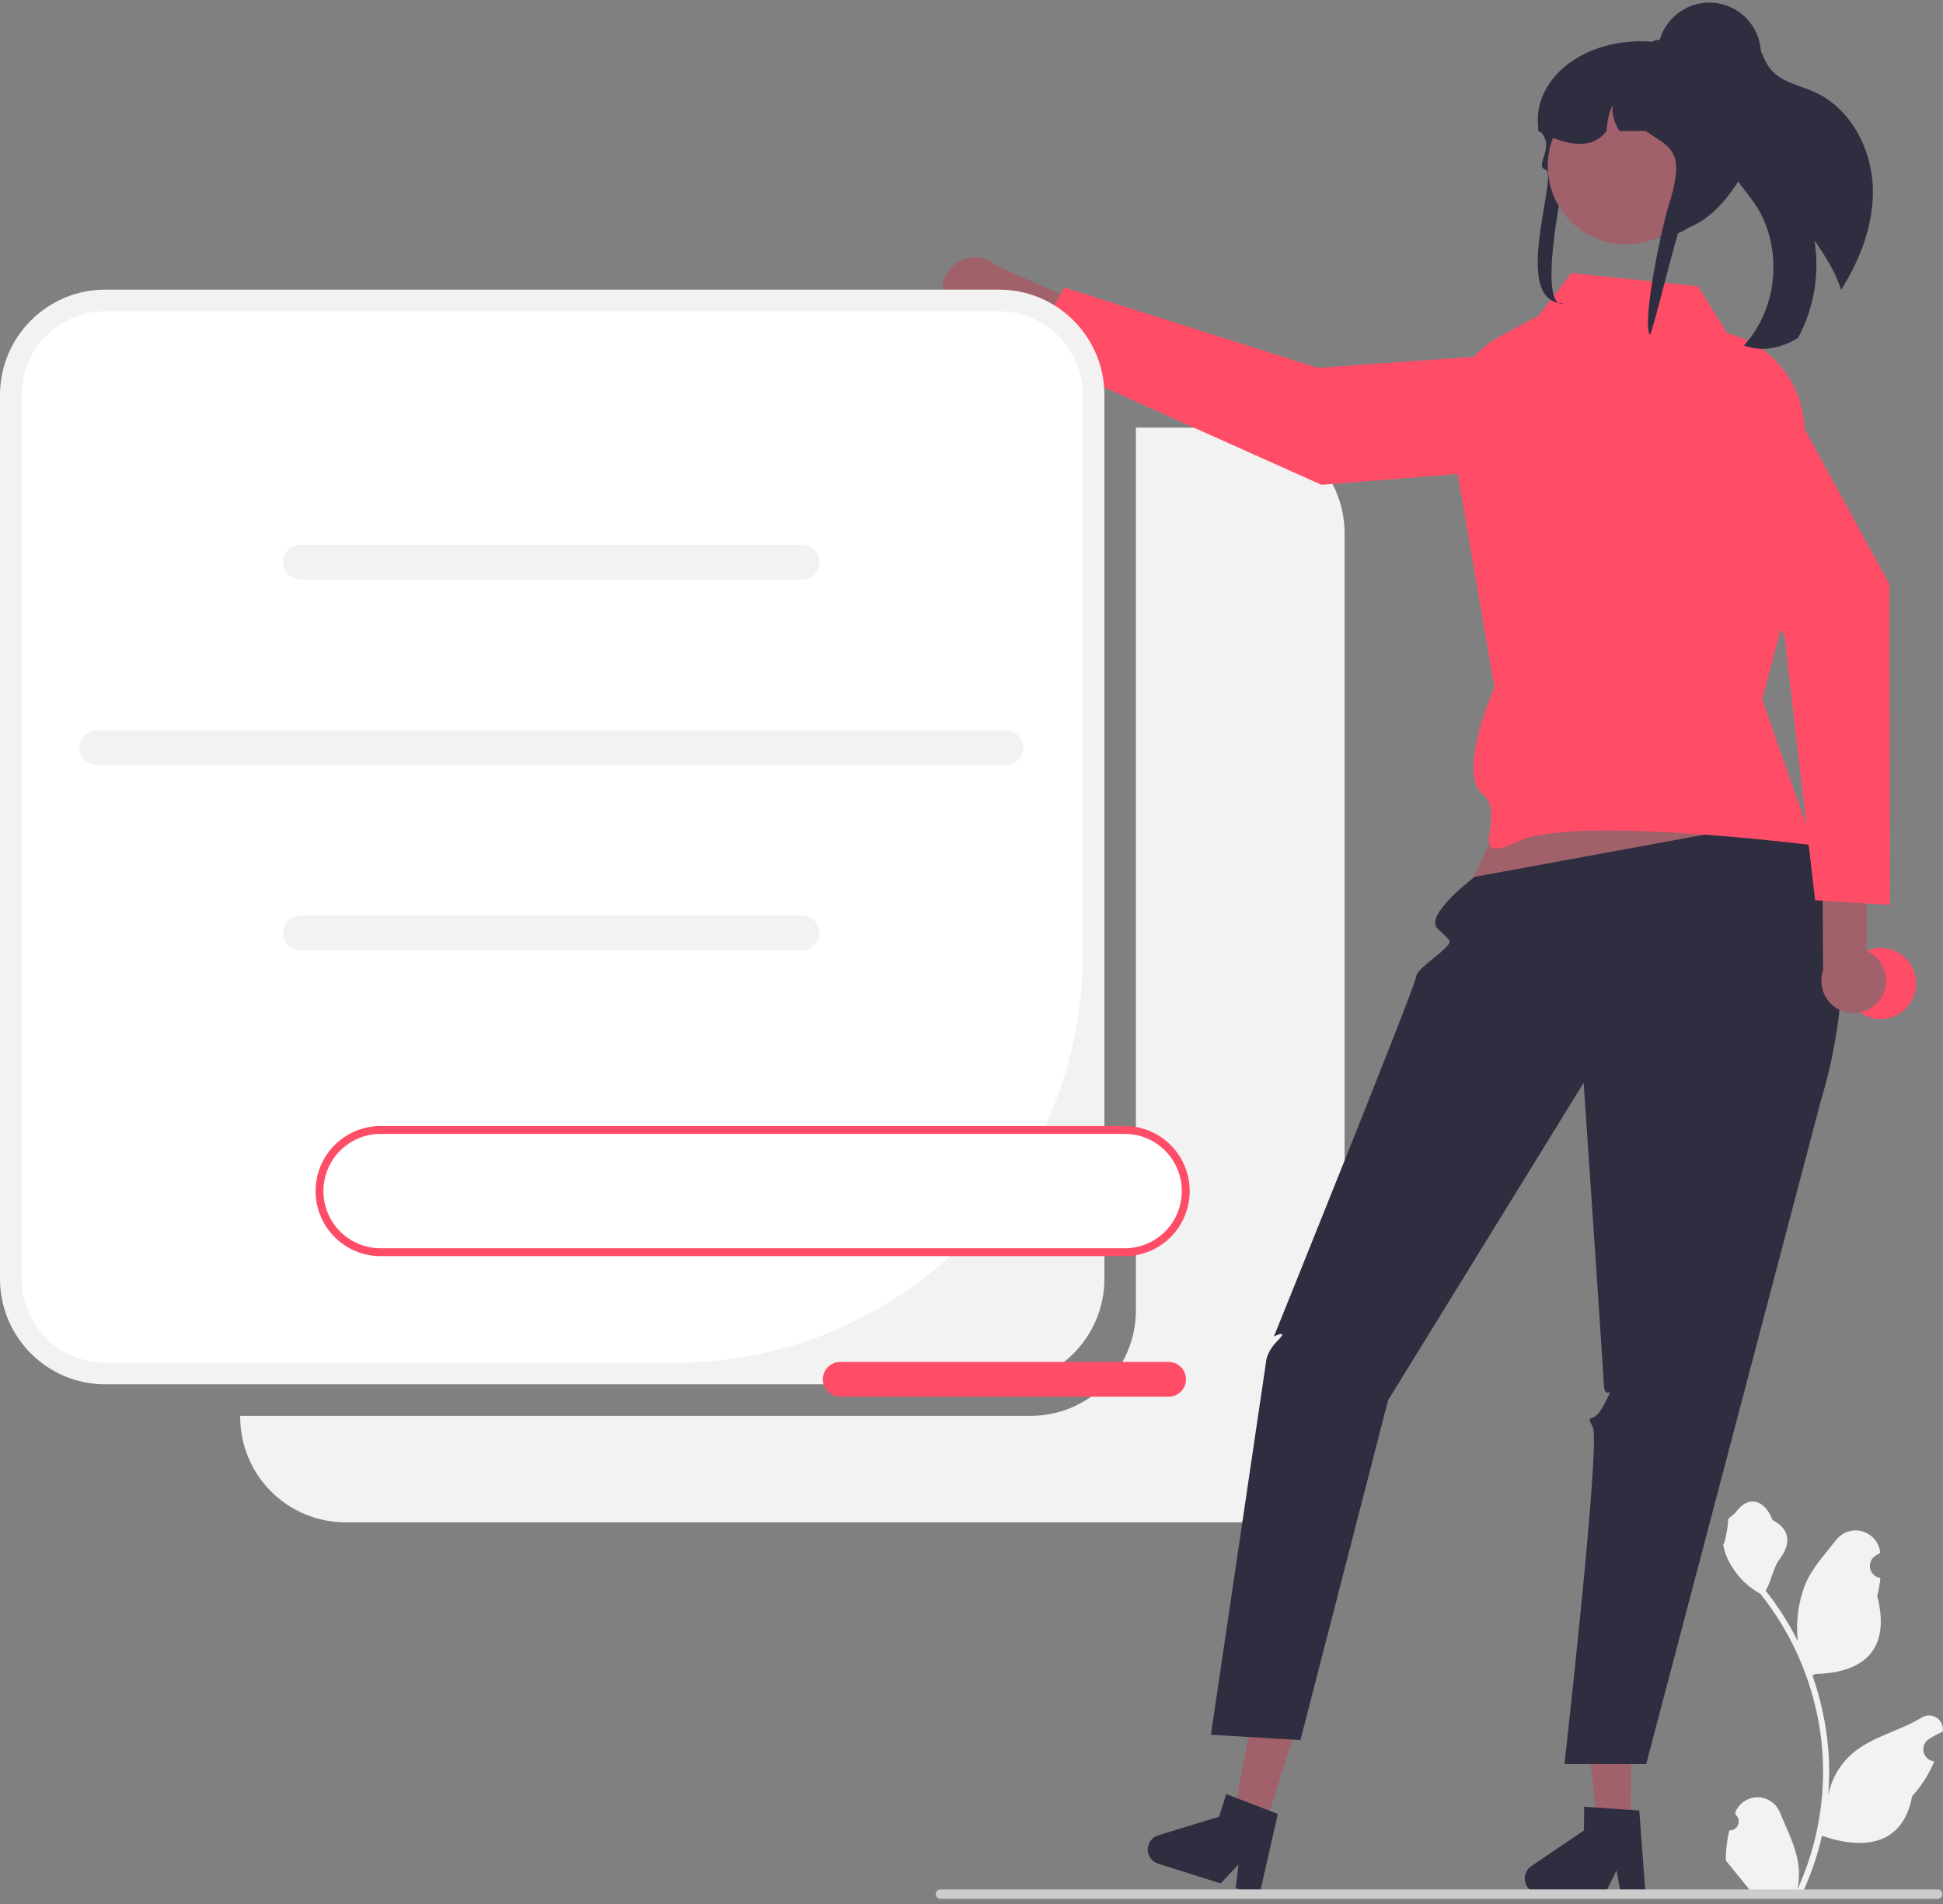 <svg width="250" height="245" viewBox="0 0 250 245" fill="none" xmlns="http://www.w3.org/2000/svg">
<rect x="0" y="0" width="250" height="245" fill="#808080" stroke="none"/>
<g clip-path="url(#clip0_1227_30785)">
<path d="M209.794 234.932L205.544 234.895L203.663 218.094L209.935 218.147L209.794 234.932Z" fill="#A0616A"/>
<path d="M196.181 241.7C196.177 242.205 196.373 242.69 196.726 243.05C197.079 243.41 197.561 243.615 198.065 243.62L206.514 243.691L207.994 240.687L208.537 243.706L211.725 243.735L210.92 232.969L209.811 232.895L205.286 232.583L203.827 232.485L203.801 235.531L197.013 240.142C196.759 240.315 196.55 240.547 196.405 240.818C196.26 241.09 196.183 241.392 196.181 241.7Z" fill="#2F2E41"/>
<path d="M162.762 234.951L158.71 233.665L161.84 217.052L167.821 218.948L162.762 234.951Z" fill="#A0616A"/>
<path d="M147.764 237.415C147.612 237.896 147.658 238.418 147.89 238.866C148.121 239.314 148.521 239.651 149.002 239.804L157.058 242.358L159.353 239.923L158.986 242.968L162.026 243.934L164.414 233.406L163.376 233.009L159.142 231.379L157.776 230.856L156.858 233.76L149.017 236.17C148.723 236.261 148.456 236.421 148.237 236.638C148.019 236.855 147.857 237.121 147.764 237.415Z" fill="#2F2E41"/>
<path d="M222.511 235.538C222.746 235.549 222.98 235.487 223.179 235.361C223.378 235.234 223.533 235.05 223.624 234.832C223.715 234.614 223.737 234.373 223.687 234.143C223.637 233.912 223.517 233.702 223.344 233.542L223.265 233.228C223.276 233.203 223.286 233.178 223.297 233.153C223.534 232.592 223.931 232.113 224.439 231.778C224.947 231.442 225.543 231.264 226.151 231.266C226.76 231.269 227.354 231.451 227.859 231.79C228.365 232.13 228.759 232.611 228.992 233.174C229.923 235.421 231.109 237.672 231.401 240.048C231.53 241.098 231.476 242.163 231.241 243.194C233.429 238.414 234.565 233.219 234.572 227.961C234.573 226.641 234.499 225.323 234.353 224.011C234.232 222.936 234.064 221.869 233.849 220.809C232.676 215.059 230.159 209.67 226.503 205.084C224.733 204.117 223.302 202.63 222.403 200.823C222.077 200.174 221.846 199.481 221.719 198.765C221.918 198.791 222.471 195.746 222.321 195.56C222.599 195.137 223.097 194.927 223.401 194.514C224.912 192.462 226.993 192.821 228.08 195.609C230.401 196.782 230.424 198.729 228.999 200.6C228.093 201.791 227.969 203.403 227.174 204.677C227.255 204.782 227.34 204.884 227.422 204.989C228.918 206.915 230.221 208.983 231.314 211.164C231.048 208.721 231.365 206.249 232.239 203.953C233.125 201.813 234.785 200.011 236.247 198.161C236.633 197.664 237.158 197.293 237.755 197.095C238.353 196.897 238.995 196.88 239.601 197.048C240.208 197.215 240.751 197.559 241.162 198.035C241.574 198.512 241.835 199.1 241.913 199.725C241.916 199.753 241.919 199.78 241.921 199.807C241.704 199.93 241.492 200.06 241.284 200.198C241.023 200.373 240.82 200.623 240.703 200.915C240.586 201.207 240.56 201.527 240.628 201.835C240.696 202.142 240.855 202.421 241.084 202.637C241.313 202.852 241.602 202.992 241.913 203.04L241.944 203.045C241.867 203.829 241.73 204.606 241.535 205.369C243.411 212.633 239.362 215.279 233.581 215.398C233.453 215.464 233.329 215.529 233.201 215.592C234.299 218.707 234.987 221.953 235.249 225.247C235.398 227.19 235.389 229.142 235.223 231.084L235.233 231.015C235.652 228.856 236.802 226.908 238.489 225.499C240.994 223.438 244.534 222.679 247.237 221.022C247.525 220.837 247.859 220.738 248.2 220.737C248.541 220.736 248.876 220.833 249.164 221.017C249.452 221.2 249.682 221.462 249.827 221.772C249.971 222.082 250.024 222.427 249.979 222.766L249.968 222.838C249.565 223.002 249.173 223.192 248.793 223.405C248.576 223.528 248.363 223.658 248.155 223.796C247.894 223.97 247.692 224.22 247.575 224.512C247.458 224.804 247.431 225.125 247.499 225.432C247.567 225.74 247.726 226.019 247.956 226.234C248.185 226.449 248.474 226.59 248.784 226.638L248.816 226.643C248.839 226.646 248.859 226.65 248.881 226.653C248.193 228.3 247.227 229.815 246.025 231.133C244.852 237.475 239.816 238.076 234.428 236.23H234.425C233.834 238.803 232.977 241.307 231.869 243.702H222.74C222.707 243.601 222.678 243.496 222.648 243.394C223.493 243.447 224.341 243.397 225.174 243.243C224.497 242.411 223.82 241.572 223.142 240.74C223.127 240.724 223.113 240.708 223.1 240.69C222.756 240.264 222.409 239.841 222.066 239.415L222.065 239.415C222.047 238.109 222.197 236.806 222.511 235.538L222.511 235.538Z" fill="#F2F2F2"/>
<path d="M120.4 243.73C120.4 243.809 120.416 243.888 120.446 243.961C120.476 244.034 120.52 244.101 120.576 244.157C120.632 244.213 120.699 244.258 120.772 244.288C120.846 244.318 120.924 244.334 121.003 244.333H249.326C249.486 244.333 249.64 244.27 249.753 244.157C249.866 244.043 249.929 243.89 249.929 243.73C249.929 243.569 249.866 243.416 249.753 243.303C249.64 243.189 249.486 243.126 249.326 243.126H121.003C120.924 243.125 120.846 243.141 120.772 243.171C120.699 243.201 120.632 243.246 120.576 243.302C120.52 243.358 120.476 243.425 120.446 243.498C120.416 243.572 120.4 243.65 120.4 243.73Z" fill="#CCCCCC"/>
<path d="M241.983 131.124C244.502 131.124 246.543 129.079 246.543 126.557C246.543 124.035 244.502 121.99 241.983 121.99C239.465 121.99 237.424 124.035 237.424 126.557C237.424 129.079 239.465 131.124 241.983 131.124Z" fill="#FF4D67"/>
<path d="M159.454 55.029H146.152V168.617C146.152 170.399 145.802 172.164 145.121 173.811C144.44 175.457 143.442 176.953 142.184 178.213C140.925 179.474 139.432 180.473 137.788 181.155C136.144 181.837 134.382 182.188 132.603 182.188H30.904V182.318C30.904 184.1 31.255 185.865 31.936 187.511C32.617 189.158 33.615 190.654 34.873 191.914C36.131 193.174 37.625 194.174 39.269 194.856C40.912 195.538 42.674 195.889 44.453 195.889H159.454C161.233 195.889 162.995 195.538 164.639 194.856C166.283 194.174 167.777 193.174 169.035 191.914C170.293 190.654 171.291 189.158 171.972 187.511C172.653 185.865 173.003 184.1 173.003 182.318V68.6C173.003 65.001 171.576 61.549 169.035 59.004C166.494 56.459 163.047 55.029 159.454 55.029Z" fill="#F2F2F2"/>
<path d="M121.957 39.578C122.29 40.084 122.729 40.511 123.244 40.83C123.758 41.15 124.335 41.353 124.936 41.427C125.537 41.5 126.146 41.442 126.722 41.257C127.298 41.071 127.827 40.763 128.272 40.352L147.253 48.929L150.912 44.254L128.294 34.232C127.549 33.533 126.573 33.132 125.553 33.105C124.532 33.078 123.536 33.427 122.755 34.086C121.974 34.745 121.461 35.668 121.314 36.68C121.167 37.692 121.396 38.724 121.957 39.578H121.957Z" fill="#A0616A"/>
<path d="M203.415 44.926L205.297 55.611C205.385 56.11 205.368 56.621 205.247 57.112C205.125 57.604 204.903 58.065 204.594 58.465C204.284 58.865 203.895 59.196 203.45 59.437C203.005 59.677 202.515 59.822 202.012 59.862L170.024 62.381L132.424 45.526L136.915 36.987L169.555 47.34L203.415 44.926Z" fill="#FF4D67"/>
<path d="M128.55 37.269H13.549C6.066 37.269 0 43.345 0 50.84V164.558C0 172.053 6.066 178.129 13.549 178.129H128.55C136.033 178.129 142.099 172.053 142.099 164.558V50.84C142.099 43.345 136.033 37.269 128.55 37.269Z" fill="#F2F2F2"/>
<path d="M13.549 40.06C12.136 40.06 10.736 40.339 9.43 40.88C8.124 41.422 6.938 42.216 5.938 43.217C4.939 44.218 4.146 45.407 3.605 46.715C3.065 48.023 2.786 49.424 2.786 50.84V164.558C2.786 167.417 3.92 170.159 5.938 172.18C7.957 174.202 10.694 175.338 13.549 175.338H86.945C93.822 175.338 100.632 173.981 106.985 171.345C113.338 168.709 119.111 164.846 123.974 159.975C128.837 155.105 132.694 149.323 135.326 142.959C137.958 136.595 139.312 129.775 139.312 122.887V50.84C139.312 49.424 139.034 48.023 138.493 46.715C137.952 45.407 137.159 44.218 136.16 43.217C135.16 42.216 133.974 41.422 132.668 40.88C131.362 40.339 129.963 40.06 128.549 40.06H13.549Z" fill="white"/>
<path d="M150.361 179.723H108.105C107.513 179.723 106.945 179.487 106.526 179.067C106.107 178.648 105.872 178.079 105.872 177.486C105.872 176.893 106.107 176.324 106.526 175.904C106.945 175.485 107.513 175.249 108.105 175.249H150.361C150.953 175.249 151.521 175.485 151.94 175.904C152.359 176.324 152.594 176.893 152.594 177.486C152.594 178.079 152.359 178.648 151.94 179.067C151.521 179.487 150.953 179.723 150.361 179.723Z" fill="#FF4D67"/>
<path d="M144.715 145.398H48.963C46.88 145.398 44.883 146.227 43.41 147.702C41.938 149.177 41.11 151.177 41.11 153.263C41.11 155.349 41.938 157.35 43.41 158.825C44.883 160.3 46.88 161.129 48.963 161.129H144.715C146.798 161.129 148.795 160.3 150.268 158.825C151.741 157.35 152.568 155.349 152.568 153.263C152.568 151.177 151.741 149.177 150.268 147.702C148.795 146.227 146.798 145.398 144.715 145.398Z" fill="white"/>
<path d="M144.715 161.636H48.963C46.746 161.636 44.62 160.754 43.052 159.184C41.484 157.614 40.603 155.484 40.603 153.263C40.603 151.043 41.484 148.913 43.052 147.343C44.62 145.773 46.746 144.891 48.963 144.891H144.715C146.932 144.891 149.058 145.773 150.626 147.343C152.194 148.913 153.074 151.043 153.074 153.263C153.074 155.484 152.194 157.614 150.626 159.184C149.058 160.754 146.932 161.636 144.715 161.636ZM48.963 145.905C47.014 145.905 45.146 146.681 43.768 148.061C42.391 149.44 41.617 151.312 41.617 153.263C41.617 155.215 42.391 157.086 43.768 158.466C45.146 159.846 47.014 160.621 48.963 160.621H144.715C146.663 160.621 148.532 159.846 149.91 158.466C151.287 157.086 152.061 155.215 152.061 153.263C152.061 151.312 151.287 149.44 149.91 148.061C148.532 146.681 146.663 145.905 144.715 145.905H48.963Z" fill="#FF4D67"/>
<path d="M103.198 122.27H38.65C38.058 122.27 37.49 122.035 37.071 121.615C36.652 121.196 36.417 120.627 36.417 120.034C36.417 119.44 36.652 118.871 37.071 118.452C37.49 118.033 38.058 117.797 38.65 117.797H103.198C103.79 117.797 104.358 118.033 104.777 118.452C105.195 118.871 105.431 119.44 105.431 120.034C105.431 120.627 105.195 121.196 104.777 121.615C104.358 122.035 103.79 122.27 103.198 122.27Z" fill="#F2F2F2"/>
<path d="M129.408 98.436H12.438C11.846 98.436 11.278 98.201 10.859 97.781C10.44 97.362 10.205 96.793 10.205 96.2C10.205 95.606 10.44 95.037 10.859 94.618C11.278 94.198 11.846 93.963 12.438 93.963H129.408C130.001 93.963 130.569 94.198 130.987 94.618C131.406 95.037 131.641 95.606 131.641 96.2C131.641 96.793 131.406 97.362 130.987 97.781C130.569 98.201 130.001 98.436 129.408 98.436Z" fill="#F2F2F2"/>
<path d="M199.373 92.021L187.721 116.885L232.545 112.338L223.189 88.469L199.373 92.021Z" fill="#A0616A"/>
<path d="M230.504 105.346L189.748 112.826C189.748 112.826 183.21 117.723 184.959 119.477C186.708 121.231 186.979 120.96 185.83 122.11C184.681 123.261 182.197 124.799 182.173 125.806C182.148 126.813 163.91 171.975 163.91 171.975C163.91 171.975 165.936 170.96 164.416 172.483C162.896 174.005 162.896 175.263 162.896 175.263L155.804 223.226L167.323 223.905L178.602 180.178L203.761 139.327C203.761 139.327 206.257 175.756 206.362 178.179C206.466 180.602 207.986 177.557 206.466 180.602C204.946 183.646 203.933 181.616 204.946 183.646C205.96 185.676 201.296 226.999 201.296 226.999H211.81L234.36 141.348C234.36 141.348 242.383 116.861 230.504 105.346Z" fill="#2F2E41"/>
<path d="M242.035 128.44C242.359 127.928 242.568 127.352 242.648 126.752C242.728 126.151 242.677 125.54 242.498 124.961C242.319 124.382 242.016 123.849 241.611 123.399C241.206 122.948 240.708 122.592 240.152 122.353L240.185 101.497L234.428 100.069L234.57 124.841C234.238 125.808 234.273 126.864 234.666 127.808C235.06 128.752 235.786 129.518 236.706 129.962C237.626 130.406 238.677 130.496 239.659 130.215C240.642 129.935 241.487 129.303 242.035 128.44V128.44Z" fill="#A0616A"/>
<path d="M103.198 74.571H38.65C38.058 74.571 37.49 74.336 37.071 73.916C36.652 73.497 36.417 72.928 36.417 72.335C36.417 71.741 36.652 71.172 37.071 70.753C37.49 70.333 38.058 70.098 38.65 70.098H103.198C103.79 70.098 104.358 70.333 104.777 70.753C105.195 71.172 105.431 71.741 105.431 72.335C105.431 72.928 105.195 73.497 104.777 73.916C104.358 74.336 103.79 74.571 103.198 74.571Z" fill="#F2F2F2"/>
<path d="M218.497 36.836L202.171 35.137L197.942 40.637L193.014 43.266C190.929 44.378 189.208 46.068 188.056 48.135C186.905 50.201 186.372 52.556 186.522 54.917L192.28 88.469C192.28 88.469 187.416 99.439 190.76 102.169C194.105 104.9 188.175 111.662 195.32 108.259C202.465 104.855 233.317 108.766 233.317 108.766L226.731 89.991L231.651 71.542L232.192 56.072C232.294 53.182 231.437 50.339 229.756 47.986C228.076 45.634 225.666 43.905 222.901 43.068L222.213 42.86L218.497 36.836Z" fill="#FF4D67"/>
<path d="M213.524 51.827L222.484 45.728C222.902 45.444 223.374 45.25 223.872 45.159C224.369 45.068 224.879 45.083 225.371 45.201C225.862 45.32 226.323 45.54 226.724 45.848C227.126 46.156 227.458 46.544 227.701 46.988L243.104 75.18L243.163 116.44L233.546 115.837L229.599 81.773L213.524 51.827Z" fill="#FF4D67"/>
<path d="M240.974 24.3C241.081 28.909 239.361 33.372 236.891 37.291C236.156 35.003 234.837 32.92 233.461 30.935C234.154 35.23 233.415 39.634 231.358 43.466C231.286 43.518 231.21 43.567 231.133 43.611C229.119 44.824 226.566 45.316 224.388 44.439C228.889 39.58 229.462 31.528 225.688 26.077C224.62 24.531 223.238 23.163 222.576 21.403C221.531 18.594 222.536 15.502 223.169 12.574C223.762 9.849 223.865 6.606 222.04 4.609C222.235 4.33 222.501 4.108 222.81 3.965C223.118 3.823 223.46 3.765 223.798 3.798C224.924 3.957 225.743 4.937 226.264 5.946C226.786 6.955 227.13 8.074 227.857 8.945C229.204 10.577 231.497 10.962 233.43 11.822C238.11 13.91 240.862 19.171 240.974 24.3Z" fill="#2F2E41"/>
<path d="M201.58 21.664C201.847 20.727 200.004 26.458 200.893 26.561C204.945 27.027 210.506 29.45 213.328 30.581C213.455 30.566 213.582 30.551 213.705 30.533C214.008 30.5 214.303 30.451 214.595 30.396C221.165 29.151 223.691 19.042 223.691 18.95C223.691 18.495 222.602 6.014 220.887 5.829C220.436 5.78 219.984 5.755 219.53 5.755H215.274C214.393 5.565 213.5 5.435 212.601 5.367H212.594C204.024 4.713 197.267 9.945 197.899 16.311C197.902 16.318 197.91 16.326 197.914 16.333C198.097 16.606 198.257 16.865 198.399 17.113C198.538 17.345 198.654 17.567 198.755 17.778C199.536 19.403 197.528 21.449 198.859 21.831C200.63 22.338 194.202 39.029 201.211 39.029C197.802 40 200.842 24.251 201.58 21.664Z" fill="#2F2E41"/>
<path d="M209.229 31.458C214.795 31.458 219.308 26.938 219.308 21.363C219.308 15.788 214.795 11.269 209.229 11.269C203.663 11.269 199.15 15.788 199.15 21.363C199.15 26.938 203.663 31.458 209.229 31.458Z" fill="#A0616A"/>
<path d="M197.898 16.861C198.067 16.95 198.231 17.031 198.399 17.113C198.575 17.198 198.751 17.282 198.926 17.36C202.301 18.893 205.048 19.063 206.715 16.861C206.759 15.703 207.019 14.562 207.481 13.499C207.399 14.687 207.712 15.869 208.37 16.861H211.727C215.184 19.159 216.959 19.399 214.56 26.944C213.891 29.046 211.231 41.279 212.277 43.094C212.58 43.06 215.8 29.661 216.092 29.606C222.662 28.361 226.837 17.519 226.302 16.906C226.305 15.162 225.904 13.44 225.132 11.877C224.156 9.896 222.633 8.237 220.745 7.096C219.619 6.55 218.446 6.108 217.239 5.777C217.209 5.77 217.183 5.762 217.153 5.755C216.783 5.655 216.406 5.563 216.028 5.485C215.248 5.32 214.46 5.201 213.666 5.127C213.61 5.123 213.554 5.12 213.502 5.12C213.185 5.12 212.874 5.206 212.601 5.367C212.597 5.367 212.597 5.371 212.594 5.371C212.399 5.485 212.228 5.637 212.093 5.818C211.854 6.122 211.725 6.498 211.727 6.886H207.989C207.851 6.886 207.713 6.889 207.574 6.897C205.08 6.982 202.707 7.997 200.92 9.742C199.134 11.487 198.061 13.838 197.913 16.333C197.902 16.51 197.898 16.684 197.898 16.861Z" fill="#2F2E41"/>
<path d="M219.935 13.634C223.602 13.634 226.575 10.657 226.575 6.984C226.575 3.311 223.602 0.333 219.935 0.333C216.268 0.333 213.295 3.311 213.295 6.984C213.295 10.657 216.268 13.634 219.935 13.634Z" fill="#2F2E41"/>
</g>
<defs>
<clipPath id="clip0_1227_30785">
<rect width="250" height="244" fill="white" transform="translate(0 0.333)"/>
</clipPath>
</defs>
</svg>